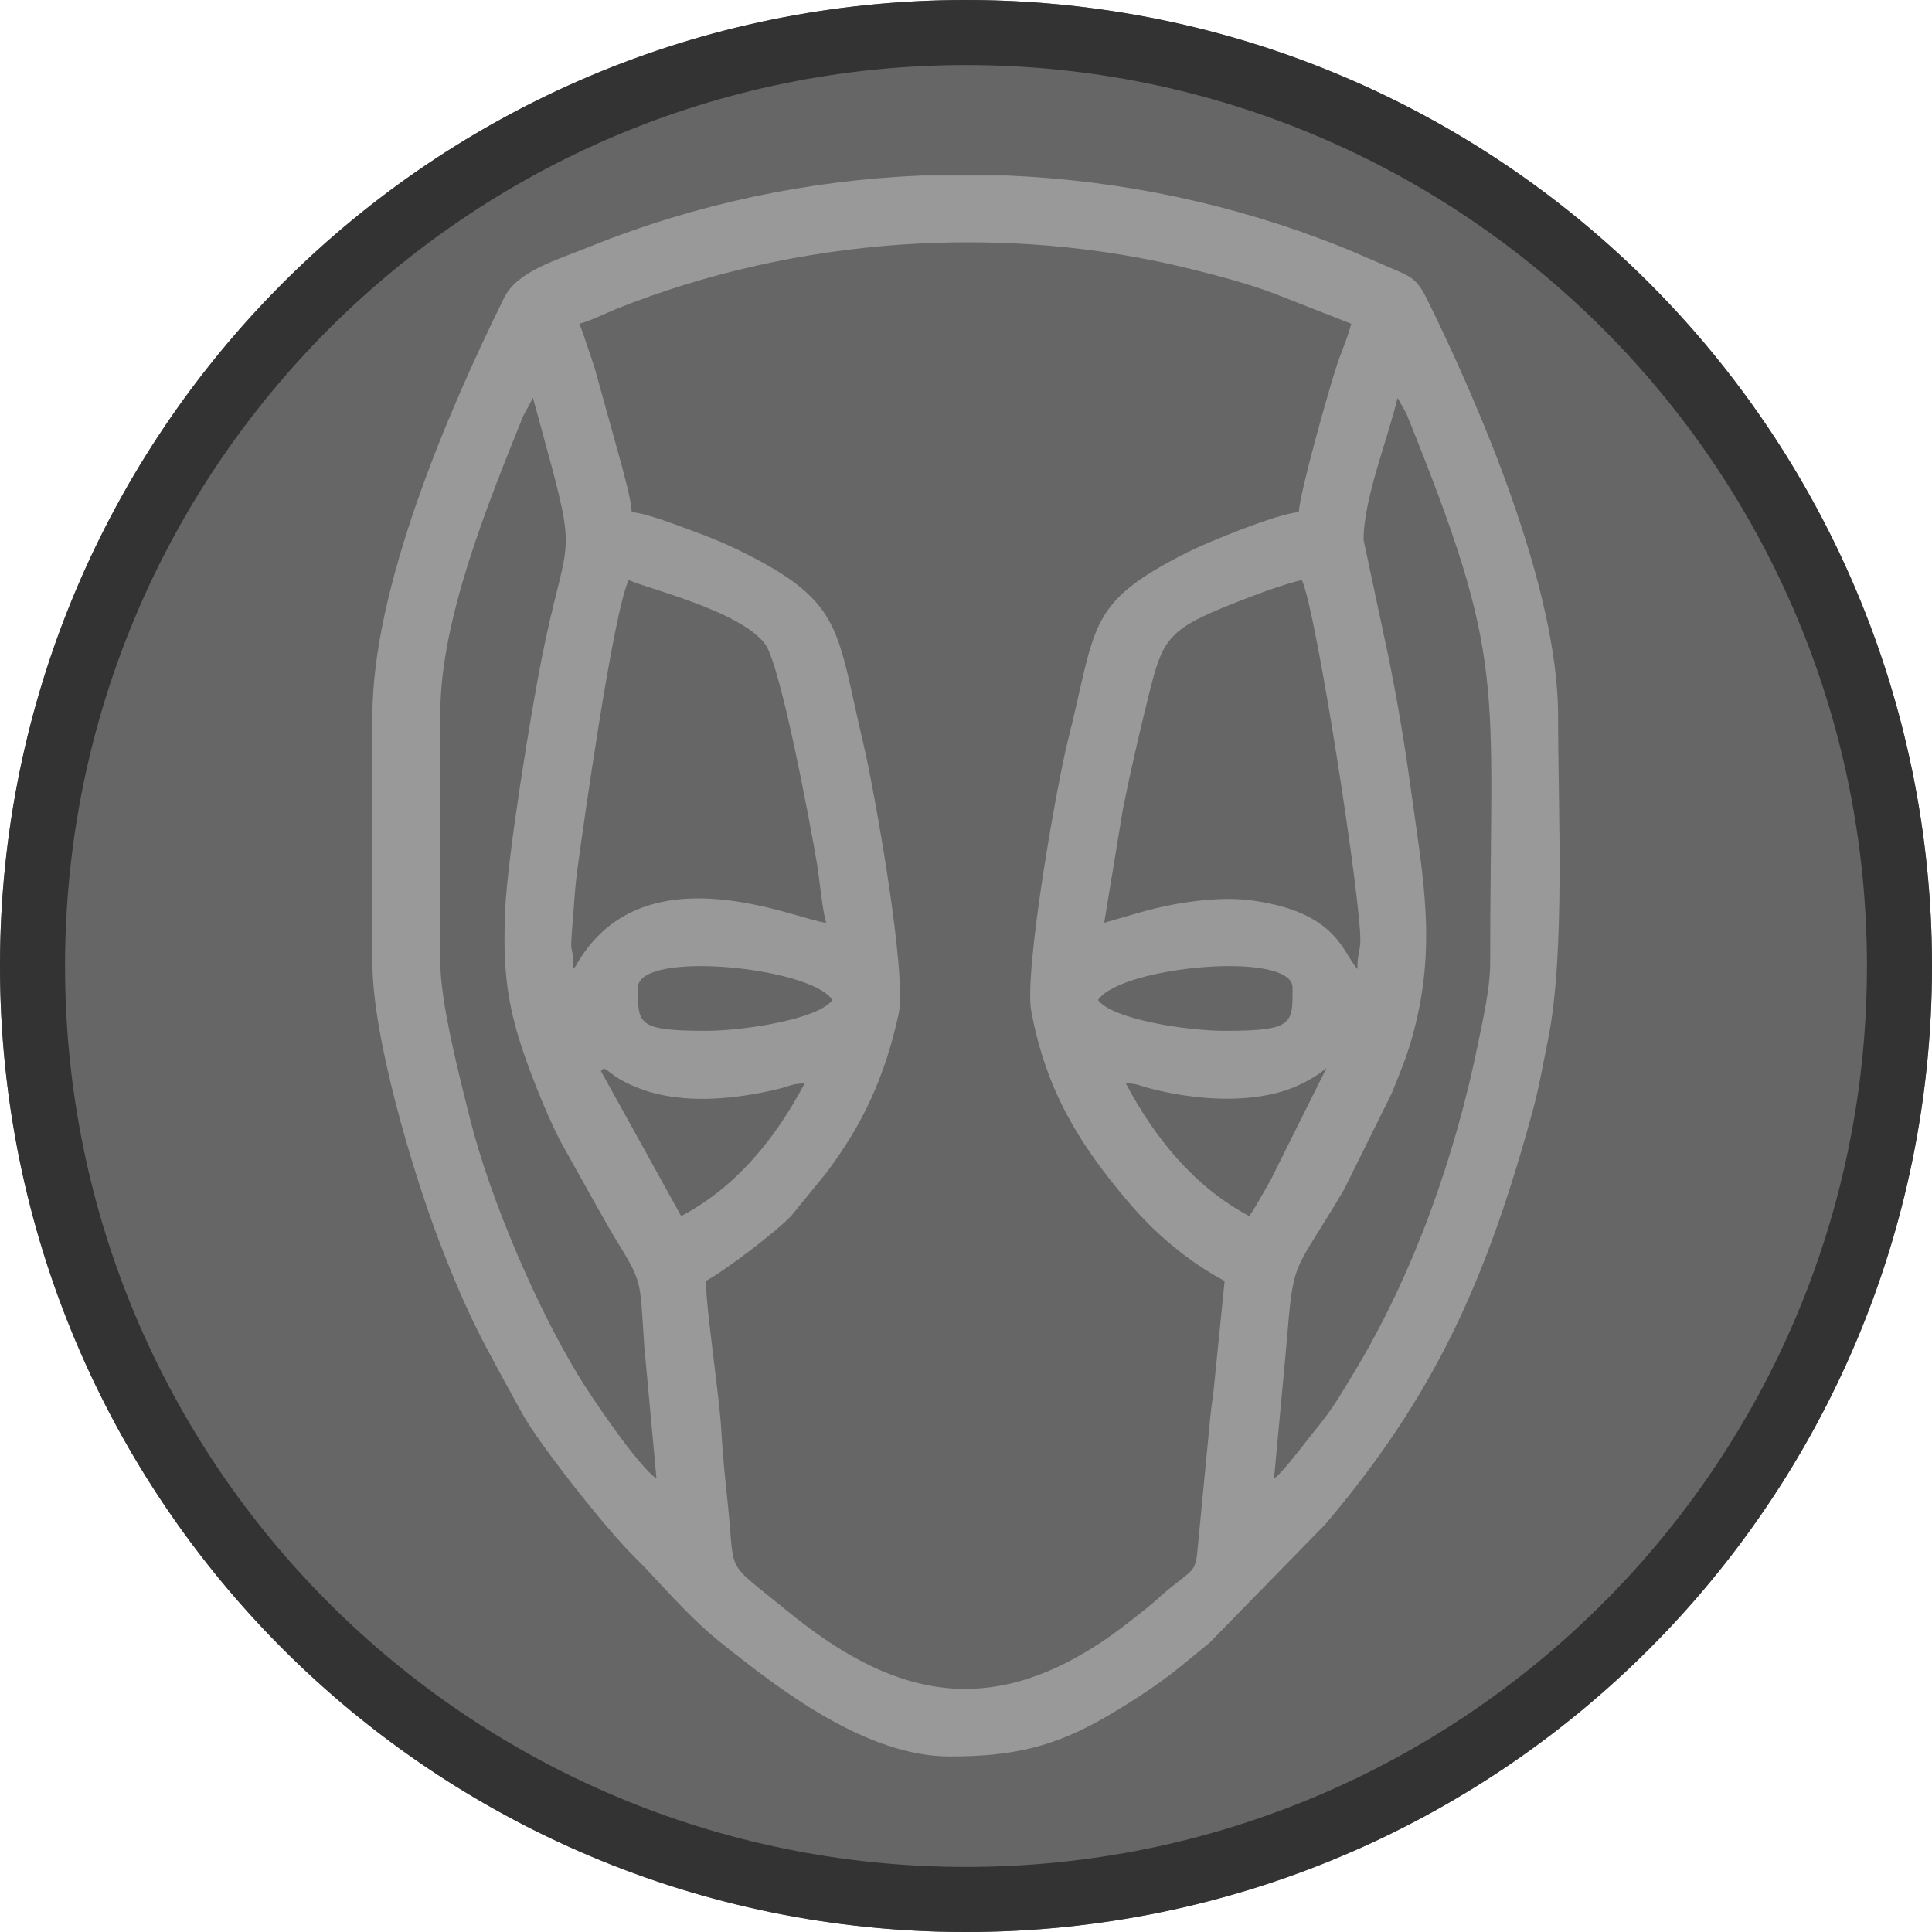 <?xml version="1.0" encoding="UTF-8"?>
<!DOCTYPE svg PUBLIC "-//W3C//DTD SVG 1.1//EN" "http://www.w3.org/Graphics/SVG/1.1/DTD/svg11.dtd">
<!-- Creator: CorelDRAW 2018 (64-Bit) -->
<svg xmlns="http://www.w3.org/2000/svg" xml:space="preserve" width="100%" height="100%" version="1.1" style="shape-rendering:geometricPrecision; text-rendering:geometricPrecision; image-rendering:optimizeQuality; fill-rule:evenodd; clip-rule:evenodd"
viewBox="0 0 4233.32 4233.32"
 xmlns:xlink="http://www.w3.org/1999/xlink">
 <defs>
  <style type="text/css">
   <![CDATA[
    .fil1 {fill:#333333}
    .fil0 {fill:#666666}
    .fil2 {fill:#999999}
   ]]>
  </style>
 </defs>
 <g id="Layer_x0020_1">
  <circle class="fil0" cx="2116.67" cy="2116.67" r="2116.67"/>
  <path class="fil1" d="M2116.66 0c1169,0 2116.67,947.67 2116.67,2116.66 0,1169 -947.67,2116.67 -2116.67,2116.67 -1168.99,0 -2116.66,-947.67 -2116.66,-2116.67 0,-1168.99 947.67,-2116.66 2116.66,-2116.66zm0.01 142.53c1090.27,0 1974.13,883.86 1974.13,1974.14 0,1090.27 -883.86,1974.13 -1974.13,1974.13 -1090.28,0 -1974.14,-883.86 -1974.14,-1974.13 0,-1090.28 883.86,-1974.14 1974.14,-1974.14z"/>
  <path class="fil2" d="M2737.47 2664.69c-119.9,-63.44 -207,-170.67 -270.63,-290.93 26.5,0.59 27.54,4.5 50.42,10.47 91.81,23.93 204.03,34.91 297.27,5.7 31.01,-9.72 67.78,-28.88 92.08,-50l-121.45 243.9c-16.27,28.44 -29.99,54.41 -47.69,80.86zm-719.25 -2280.06l189.22 0c250.01,10.55 498.42,62.9 732.04,156.58 35.52,14.24 66.63,28.38 104.4,44.44 44.91,19.09 60.3,23.9 81.66,67.18 116.68,236.34 288.5,635.67 288.5,915.8 0,207.37 15.75,522.25 -21.96,708.74 -9.78,48.36 -19.8,105.8 -33.49,155.96 -101.43,372.05 -214.19,622.44 -454.01,905.91l-254.06 260.13c-36.39,29.13 -66.45,56.04 -105.33,84.1 -38.25,27.6 -73.83,50.02 -115.01,74.43 -118.34,70.17 -211.21,90.79 -348.99,90.79 -181.59,0 -368.75,-142.92 -501.68,-249.32 -76.74,-61.44 -136.9,-136.6 -190.14,-188.74 -61.51,-60.26 -210.09,-248.8 -246.3,-315.26 -81.1,-148.87 -115.98,-205.46 -182.14,-379.41 -56.73,-149.17 -144.93,-443.88 -144.93,-606.07l0 -541.26c0,-280.4 164.41,-664.46 288.49,-915.8 28.62,-57.96 108.98,-80.63 190.89,-113.57 230.82,-92.83 476,-144.19 722.84,-154.63zm-701.56 1962.07c13.69,-15.95 9.24,10.76 88.74,39.81 94.33,34.47 208.4,21.75 301.97,-0.93 20.5,-4.96 27.57,-11.19 55.83,-11.82 -64.16,121.25 -149.62,226.89 -270.63,290.93l-175.91 -317.99zm1089.29 -155.62c49.6,-74.07 426.23,-108.79 426.23,-27.06 0,78.88 3.47,94.72 -148.84,94.72 -82.17,0 -246.23,-25.11 -277.39,-67.66zm-859.26 67.66c-152.31,0 -148.84,-15.84 -148.84,-94.72 0,-82.42 377.33,-45.98 426.24,27.06 -31.17,42.55 -195.22,67.66 -277.4,67.66zm872.79 -236.8l41.11 -249.81c16.79,-83.46 34.72,-161.02 54.95,-242.75 34.3,-138.57 40.83,-151.42 224.75,-221.78 34.25,-13.1 78.37,-28.78 112.19,-36.66 31.92,66.51 130.62,708.5 128.23,791.2 -0.69,24.1 -6.45,27.77 -6.45,61.29 -33.77,-38.86 -45.26,-123.86 -228.78,-150.11 -75.28,-10.77 -172.85,4.46 -247.23,25.91l-78.77 22.71zm-1163.71 101.49c0,-72.01 -8.87,-8.72 -0.56,-108.73 3.57,-42.96 4.42,-69.42 10.18,-111.69 12.01,-88.18 78.22,-561.32 112.17,-632.07 36.39,17.46 245.99,67.65 299.12,140.64 34.09,46.84 99.62,398.59 113.61,481.79 4.12,24.52 13.35,114.15 20.27,128.57 -62.04,-5.16 -395.16,-161.26 -543.72,85.49 -8.49,14.11 -2.21,5.8 -11.07,16zm1732.03 -940.45c0,-91.21 53.05,-219.49 74.42,-311.22l19.49 34.64c222.07,548.79 183.49,576.02 183.49,1203.49 0,56.11 -16.07,124.49 -25.38,170.84 -50.7,252.65 -142.75,511.65 -273.55,727.78 -28.53,47.15 -47,79.46 -81.5,121.46 -16.39,19.93 -28.87,36.99 -44.86,56.64 -11.66,14.32 -35.57,44.63 -48.32,53.16l26.48 -284.74c17.09,-204.24 11.53,-153.79 126.31,-347.3l105.36 -212.63c14.91,-37.3 30.92,-74.44 43.54,-118.84 57.35,-201.83 24.78,-351.5 -3.61,-559.17 -12.6,-92.21 -29.05,-187.34 -46.05,-271.93l-55.82 -262.18zm-1549.35 2056.79c-40.01,-26.78 -143.35,-179.56 -172.11,-227.08 -91.19,-150.7 -192.33,-385.19 -236.58,-561.77 -21.58,-86.11 -64.92,-253.52 -64.92,-341.03l0 -548.02c0,-205.72 106.29,-462.89 181.62,-650.57l21.35 -39.54 40.56 148.89c55.48,207.72 30.16,164.57 -20.83,418.87 -22.66,113.07 -75.48,434.61 -80.67,555.31 -6.82,158.69 9.75,239.44 69.63,390.55 15.19,38.34 31.66,76.01 49.87,112.49l84.87 151.94c11.15,18.59 17.81,32.29 29.53,51.66 68.45,113.1 60.45,92.87 70.85,247.14l26.83 291.16zm-169.15 -2530.38c21.71,-5.06 60.78,-24.34 82.16,-32.86 392.33,-156.56 848.32,-189.49 1261.51,-86.22 63.86,15.97 120.62,31.03 177.64,52.39l170.13 66.69c-6.19,26.55 -24.22,67.73 -33.03,95.51 -18.12,57.12 -77.77,266.47 -81.99,317.19 -49.91,4.16 -202.43,67.17 -243.6,87.94 -223.01,112.51 -198.38,158.79 -262.53,414.04 -24.42,97.18 -96.12,504.93 -79.93,591.46 33.07,176.73 106.5,292.72 211.92,417.35 58.19,68.8 131.18,131.25 211.76,173.89l-24.12 239.73c-3.61,25.64 -7.63,58.3 -9.2,78.77l-27.39 283.82c-5.89,34.22 -9.65,31.06 -62.06,73.26 -17.82,14.34 -27.84,25.36 -47.25,40.71 -35.18,27.84 -65.32,52.44 -104.55,78.12 -254.52,166.66 -460.98,111.25 -684.62,-72.03 -138.07,-113.15 -112.84,-73.52 -129.02,-229.56 -6.23,-60.1 -11.61,-109.74 -14.8,-167.87 -3.88,-70.68 -33.64,-266.73 -33.64,-324.95 40.57,-21.47 157.07,-109.92 187.9,-143.63l75.98 -93.17c79.28,-105.52 128.5,-209.72 158.59,-348.85 18.59,-85.98 -53.4,-490.44 -77.41,-591.6 -59.1,-248.95 -43.14,-308.42 -259.34,-417.22 -38.34,-19.3 -77.6,-35.78 -118.68,-50.47 -30.09,-10.75 -95.46,-36.91 -129.41,-39.74 -2.77,-33.29 -14.65,-72.15 -23.01,-105.54l-57.32 -206.54c-5.8,-18.96 -9.93,-30.57 -16.87,-50.78 -5.74,-16.74 -11.65,-36.04 -17.82,-49.84z"/>
 </g>
</svg>

